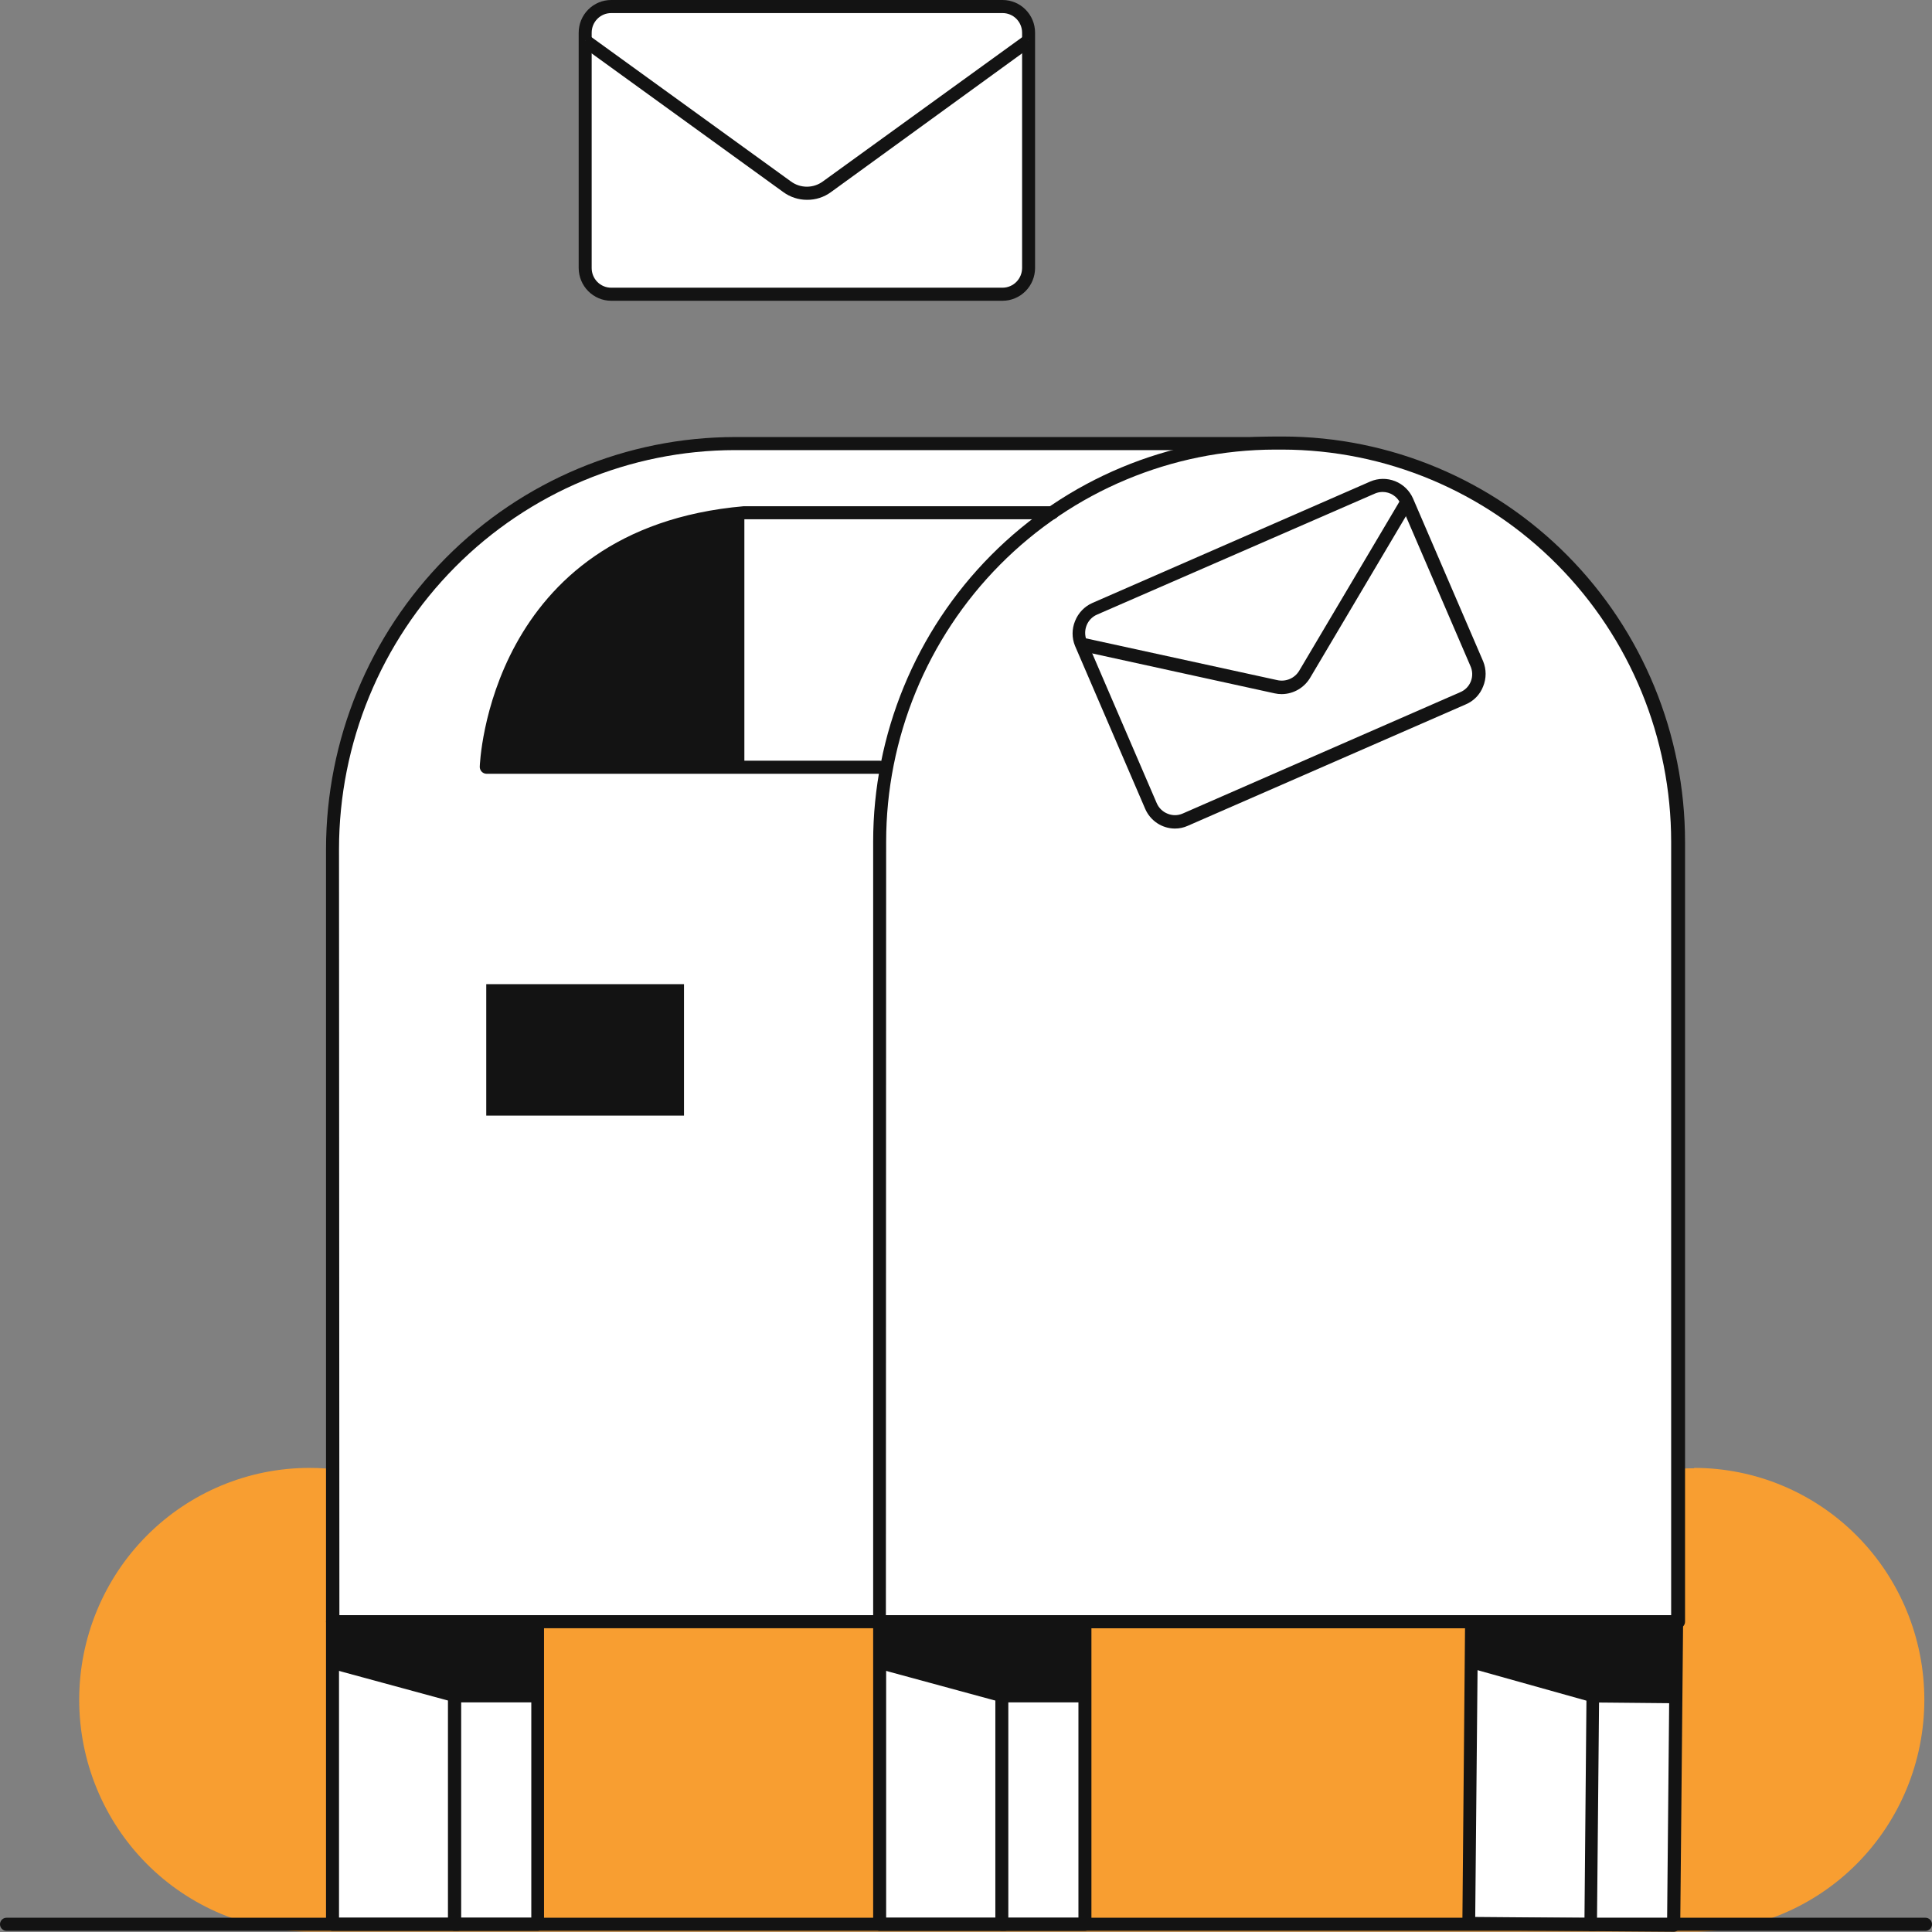 <svg width="148" height="148" viewBox="0 0 148 148" fill="none" xmlns="http://www.w3.org/2000/svg">
<rect x="0" y="0" width="148" height="148" fill="#808080" stroke="none"/>
<path d="M129.779 112.478C128.603 112.477 127.43 112.595 126.277 112.828C125.613 108.771 123.712 105.023 120.838 102.103C117.964 99.183 114.259 97.236 110.237 96.531C106.215 95.826 102.075 96.4 98.391 98.171C94.706 99.942 91.661 102.824 89.675 106.417C88.629 103.845 86.93 101.594 84.751 99.889C82.571 98.184 79.985 97.085 77.251 96.701C74.518 96.317 71.732 96.661 69.172 97.7C66.612 98.739 64.367 100.435 62.661 102.62C60.142 99.875 56.902 97.904 53.317 96.935C49.731 95.966 45.947 96.039 42.401 97.146C38.856 98.252 35.694 100.347 33.28 103.188C30.867 106.029 29.302 109.5 28.765 113.199C27.123 112.699 25.417 112.446 23.702 112.448C19.025 112.448 14.54 114.319 11.232 117.65C7.925 120.981 6.067 125.498 6.067 130.209C6.067 134.919 7.925 139.437 11.232 142.768C14.54 146.099 19.025 147.97 23.702 147.97H129.779C134.456 147.97 138.941 146.099 142.248 142.768C145.555 139.437 147.413 134.919 147.413 130.209C147.413 125.498 145.555 120.981 142.248 117.65C138.941 114.319 134.456 112.448 129.779 112.448V112.478Z" fill="#F89E31"/>
<path d="M35.05 124.228H25.472V147.409H35.05V124.228Z" fill="white"/>
<path d="M35.05 147.91H25.472C25.34 147.91 25.214 147.857 25.121 147.763C25.027 147.669 24.975 147.542 24.975 147.409V124.218C24.975 124.085 25.027 123.958 25.121 123.864C25.214 123.77 25.34 123.717 25.472 123.717H35.05C35.182 123.717 35.309 123.77 35.402 123.864C35.495 123.958 35.548 124.085 35.548 124.218V147.399C35.549 147.465 35.537 147.532 35.513 147.594C35.489 147.656 35.452 147.712 35.406 147.76C35.359 147.807 35.304 147.845 35.243 147.871C35.182 147.897 35.117 147.91 35.05 147.91ZM25.97 146.908H34.553V124.729H25.97V146.908Z" fill="#131313"/>
<path d="M41.197 124.228H34.832V147.409H41.197V124.228Z" fill="white"/>
<path d="M41.197 147.91H34.812C34.68 147.91 34.553 147.857 34.46 147.763C34.367 147.669 34.315 147.542 34.315 147.409V124.218C34.315 124.085 34.367 123.958 34.46 123.864C34.553 123.77 34.68 123.717 34.812 123.717H41.177C41.309 123.717 41.436 123.77 41.529 123.864C41.622 123.958 41.675 124.085 41.675 124.218V147.399C41.677 147.53 41.629 147.657 41.54 147.753C41.45 147.848 41.327 147.905 41.197 147.91ZM35.329 146.908H40.7V124.729H35.329V146.908Z" fill="#131313"/>
<path d="M25.472 127.865L34.832 130.409H41.197V124.228H25.472V127.865Z" fill="#131313"/>
<path d="M76.964 124.228H67.386V147.409H76.964V124.228Z" fill="white"/>
<path d="M76.964 147.91H67.386C67.254 147.91 67.127 147.857 67.034 147.763C66.941 147.669 66.888 147.542 66.888 147.409V124.218C66.888 124.085 66.941 123.958 67.034 123.864C67.127 123.77 67.254 123.717 67.386 123.717H76.964C77.096 123.717 77.222 123.77 77.316 123.864C77.409 123.958 77.461 124.085 77.461 124.218V147.399C77.463 147.465 77.451 147.532 77.426 147.594C77.402 147.656 77.365 147.712 77.319 147.76C77.273 147.807 77.218 147.845 77.157 147.871C77.096 147.897 77.03 147.91 76.964 147.91ZM67.883 146.908H76.467V124.729H67.883V146.908Z" fill="#131313"/>
<path d="M83.111 124.228H76.745V147.409H83.111V124.228Z" fill="white"/>
<path d="M83.111 147.91H76.745C76.613 147.91 76.487 147.857 76.394 147.763C76.3 147.669 76.248 147.542 76.248 147.409V124.218C76.248 124.085 76.3 123.958 76.394 123.864C76.487 123.77 76.613 123.717 76.745 123.717H83.111C83.243 123.717 83.369 123.77 83.462 123.864C83.556 123.958 83.608 124.085 83.608 124.218V147.399C83.609 147.465 83.597 147.532 83.573 147.594C83.549 147.656 83.512 147.712 83.466 147.76C83.42 147.807 83.364 147.845 83.303 147.871C83.242 147.897 83.177 147.91 83.111 147.91ZM77.242 146.908H82.613V124.729H77.242V146.908Z" fill="#131313"/>
<path d="M67.386 127.865L76.745 130.409H83.111V124.228H67.386V127.865Z" fill="#131313"/>
<path d="M122.296 124.243L112.718 124.162L112.525 147.342L122.103 147.423L122.296 124.243Z" fill="white"/>
<path d="M122.09 147.93L112.512 147.85C112.382 147.842 112.259 147.789 112.164 147.699C112.075 147.601 112.025 147.472 112.024 147.339L112.233 124.158C112.235 124.092 112.249 124.027 112.275 123.967C112.301 123.907 112.339 123.852 112.386 123.807C112.433 123.761 112.489 123.725 112.549 123.701C112.61 123.678 112.675 123.666 112.741 123.667L122.319 123.747C122.384 123.747 122.449 123.76 122.509 123.785C122.569 123.811 122.622 123.85 122.667 123.898C122.757 123.992 122.807 124.118 122.806 124.248L122.597 147.429C122.595 147.563 122.54 147.69 122.445 147.784C122.35 147.877 122.223 147.93 122.09 147.93ZM113.009 146.848L121.593 146.918L121.802 124.739L113.218 124.669L113.009 146.848Z" fill="#131313"/>
<path d="M128.442 124.285L122.077 124.231L121.884 147.411L128.249 147.465L128.442 124.285Z" fill="white"/>
<path d="M128.227 147.98L121.861 147.93C121.731 147.922 121.608 147.869 121.513 147.78C121.467 147.732 121.432 147.675 121.408 147.613C121.384 147.551 121.372 147.485 121.374 147.419L121.583 124.238C121.585 124.106 121.639 123.98 121.731 123.887C121.824 123.793 121.949 123.74 122.08 123.737L128.436 123.797C128.502 123.796 128.569 123.809 128.63 123.835C128.692 123.861 128.748 123.899 128.794 123.948C128.884 124.042 128.934 124.168 128.933 124.298L128.714 147.479C128.714 147.61 128.663 147.736 128.572 147.83C128.481 147.923 128.357 147.977 128.227 147.98ZM122.339 146.928H127.71L127.919 124.749H122.548L122.339 146.928Z" fill="#131313"/>
<path d="M112.691 127.804L122.03 130.419L128.396 130.479L128.446 124.298L112.721 124.158L112.691 127.804Z" fill="#131313"/>
<path d="M56.306 33.98H97.473C105.651 33.98 113.493 37.252 119.276 43.075C125.058 48.899 128.306 56.798 128.306 65.034V124.218H25.472V65.034C25.472 56.798 28.721 48.899 34.503 43.075C40.285 37.252 48.128 33.98 56.306 33.98Z" fill="white"/>
<path d="M128.306 124.729H25.472C25.34 124.729 25.214 124.676 25.121 124.582C25.027 124.488 24.975 124.361 24.975 124.228V65.034C24.983 56.668 28.286 48.646 34.16 42.73C40.034 36.814 47.999 33.487 56.306 33.479H97.473C105.78 33.487 113.745 36.814 119.618 42.73C125.492 48.646 128.796 56.668 128.804 65.034V124.218C128.805 124.285 128.793 124.351 128.769 124.413C128.744 124.475 128.708 124.531 128.662 124.579C128.615 124.626 128.56 124.664 128.499 124.69C128.438 124.716 128.373 124.729 128.306 124.729ZM25.999 123.727H127.779V65.034C127.769 56.939 124.573 49.179 118.893 43.452C113.213 37.725 105.51 34.499 97.473 34.48H56.306C48.262 34.489 40.551 37.71 34.864 43.438C29.176 49.166 25.977 56.933 25.97 65.034L25.999 123.727Z" fill="#131313"/>
<path d="M128.535 124.218H67.386V64.493C67.384 60.487 68.167 56.519 69.688 52.817C71.21 49.115 73.44 45.751 76.253 42.918C79.065 40.084 82.404 37.836 86.08 36.303C89.755 34.769 93.694 33.98 97.672 33.98H98.249C102.227 33.98 106.166 34.769 109.841 36.303C113.516 37.836 116.856 40.084 119.668 42.918C122.481 45.751 124.711 49.115 126.233 52.817C127.754 56.519 128.537 60.487 128.535 64.493V124.218Z" fill="white"/>
<path d="M128.535 124.729H67.386C67.254 124.729 67.127 124.676 67.034 124.582C66.941 124.488 66.888 124.361 66.888 124.228V64.493C66.888 56.257 70.137 48.358 75.919 42.534C81.702 36.711 89.544 33.439 97.722 33.439H98.299C106.468 33.452 114.297 36.73 120.069 42.552C125.841 48.374 129.082 56.266 129.082 64.493V124.218C129.084 124.289 129.071 124.36 129.043 124.425C129.016 124.491 128.975 124.55 128.923 124.598C128.871 124.646 128.81 124.683 128.743 124.706C128.676 124.728 128.605 124.736 128.535 124.729ZM67.863 123.727H128.018V64.493C128.018 56.531 124.881 48.895 119.296 43.26C113.711 37.626 106.134 34.454 98.229 34.441H97.672C89.767 34.454 82.19 37.626 76.605 43.26C71.02 48.895 67.883 56.531 67.883 64.493L67.863 123.727Z" fill="#131313"/>
<path d="M67.386 59.274H37.249C37.116 59.267 36.991 59.209 36.898 59.112C36.806 59.015 36.754 58.887 36.751 58.753C36.751 58.573 37.408 40.491 56.982 38.778H80.614C80.746 38.778 80.873 38.831 80.966 38.925C81.059 39.019 81.112 39.146 81.112 39.279C81.112 39.412 81.059 39.539 80.966 39.633C80.873 39.727 80.746 39.78 80.614 39.78H57.022C49.234 40.461 43.604 43.857 40.332 49.868C38.938 52.471 38.075 55.328 37.796 58.272H67.386C67.518 58.272 67.644 58.325 67.737 58.419C67.831 58.513 67.883 58.64 67.883 58.773C67.883 58.906 67.831 59.033 67.737 59.127C67.644 59.221 67.518 59.274 67.386 59.274Z" fill="#131313"/>
<path d="M57.022 39.279V58.773H37.249C37.249 58.773 37.676 41.393 57.022 39.279Z" fill="#131313"/>
<path d="M52.397 75.392H37.249V85.46H52.397V75.392Z" fill="#131313"/>
<path d="M147.503 147.91H0.497C0.365 147.91 0.239 147.857 0.146 147.763C0.052 147.669 0 147.542 0 147.409C0 147.276 0.052 147.149 0.146 147.055C0.239 146.961 0.365 146.908 0.497 146.908H147.503C147.635 146.908 147.761 146.961 147.854 147.055C147.948 147.149 148 147.276 148 147.409C148 147.542 147.948 147.669 147.854 147.763C147.761 147.857 147.635 147.91 147.503 147.91Z" fill="#131313"/>
<path d="M105.129 37.355L83.841 46.655C82.833 47.096 82.37 48.276 82.808 49.291L88.179 61.762C88.616 62.777 89.787 63.243 90.795 62.803L112.083 53.502C113.091 53.062 113.554 51.882 113.117 50.867L107.745 38.396C107.308 37.38 106.137 36.914 105.129 37.355Z" fill="white"/>
<path d="M90.003 63.471C89.519 63.469 89.046 63.325 88.641 63.056C88.237 62.788 87.919 62.406 87.726 61.959L82.355 49.487C82.229 49.184 82.165 48.859 82.165 48.53C82.165 48.202 82.229 47.877 82.355 47.574C82.599 46.956 83.074 46.459 83.678 46.191L104.973 36.885C105.578 36.626 106.261 36.617 106.874 36.861C107.486 37.104 107.979 37.581 108.245 38.187L113.616 50.659C113.869 51.275 113.869 51.967 113.616 52.582C113.498 52.889 113.32 53.168 113.093 53.404C112.865 53.639 112.593 53.827 112.293 53.955L90.988 63.261C90.678 63.401 90.343 63.472 90.003 63.471ZM105.917 37.686C105.716 37.687 105.516 37.727 105.331 37.806L84.036 47.083C83.673 47.24 83.387 47.535 83.24 47.904C83.091 48.274 83.091 48.687 83.24 49.056L88.611 61.528C88.77 61.895 89.067 62.183 89.436 62.33C89.618 62.406 89.812 62.446 90.008 62.446C90.205 62.446 90.399 62.406 90.58 62.33L111.865 53.023C112.049 52.946 112.216 52.832 112.355 52.689C112.495 52.545 112.604 52.375 112.676 52.188C112.749 52.001 112.783 51.801 112.777 51.6C112.771 51.399 112.725 51.202 112.641 51.02L107.27 38.548C107.148 38.29 106.957 38.073 106.717 37.92C106.478 37.768 106.201 37.687 105.917 37.686Z" fill="#131313"/>
<path d="M107.777 38.468L99.96 51.661C99.741 52.041 99.409 52.342 99.011 52.522C98.613 52.702 98.169 52.751 97.742 52.663L82.822 49.407" fill="white"/>
<path d="M98.189 53.173C98.005 53.174 97.822 53.154 97.642 53.113L82.723 49.848L82.932 48.846L97.851 52.102C98.172 52.173 98.507 52.141 98.809 52.01C99.111 51.879 99.364 51.655 99.532 51.37L107.35 38.177L108.205 38.688L100.387 51.881C100.164 52.27 99.844 52.594 99.459 52.821C99.073 53.048 98.636 53.169 98.189 53.173Z" fill="#131313"/>
<path d="M76.805 0.501H46.817C45.718 0.501 44.828 1.398 44.828 2.504V20.496C44.828 21.602 45.718 22.5 46.817 22.5H76.805C77.903 22.5 78.794 21.602 78.794 20.496V2.504C78.794 1.398 77.903 0.501 76.805 0.501Z" fill="white"/>
<path d="M76.805 23.041H46.817C46.158 23.038 45.527 22.773 45.062 22.304C44.596 21.835 44.333 21.2 44.33 20.536V2.504C44.33 1.84 44.592 1.203 45.059 0.734C45.525 0.264 46.157 0 46.817 0L76.805 0C77.464 0 78.097 0.264 78.563 0.734C79.029 1.203 79.291 1.84 79.291 2.504V20.536C79.289 21.2 79.026 21.835 78.56 22.304C78.094 22.773 77.463 23.038 76.805 23.041ZM46.817 1.002C46.421 1.002 46.042 1.16 45.762 1.442C45.482 1.724 45.325 2.106 45.325 2.504V20.536C45.325 20.935 45.482 21.317 45.762 21.599C46.042 21.88 46.421 22.039 46.817 22.039H76.805C77.2 22.036 77.578 21.877 77.857 21.596C78.136 21.314 78.294 20.934 78.297 20.536V2.504C78.297 2.106 78.139 1.724 77.86 1.442C77.58 1.16 77.201 1.002 76.805 1.002H46.817Z" fill="#131313"/>
<path d="M78.794 3.105L63.318 14.315C62.881 14.624 62.36 14.79 61.826 14.79C61.292 14.79 60.771 14.624 60.334 14.315L44.828 3.105" fill="white"/>
<path d="M61.806 15.307C61.159 15.305 60.529 15.098 60.006 14.716L44.529 3.516L45.116 2.705L60.593 13.904C60.947 14.163 61.373 14.302 61.811 14.302C62.248 14.302 62.675 14.163 63.029 13.904L78.506 2.705L79.082 3.516L63.656 14.716C63.119 15.11 62.47 15.317 61.806 15.307Z" fill="#131313"/>
</svg>

